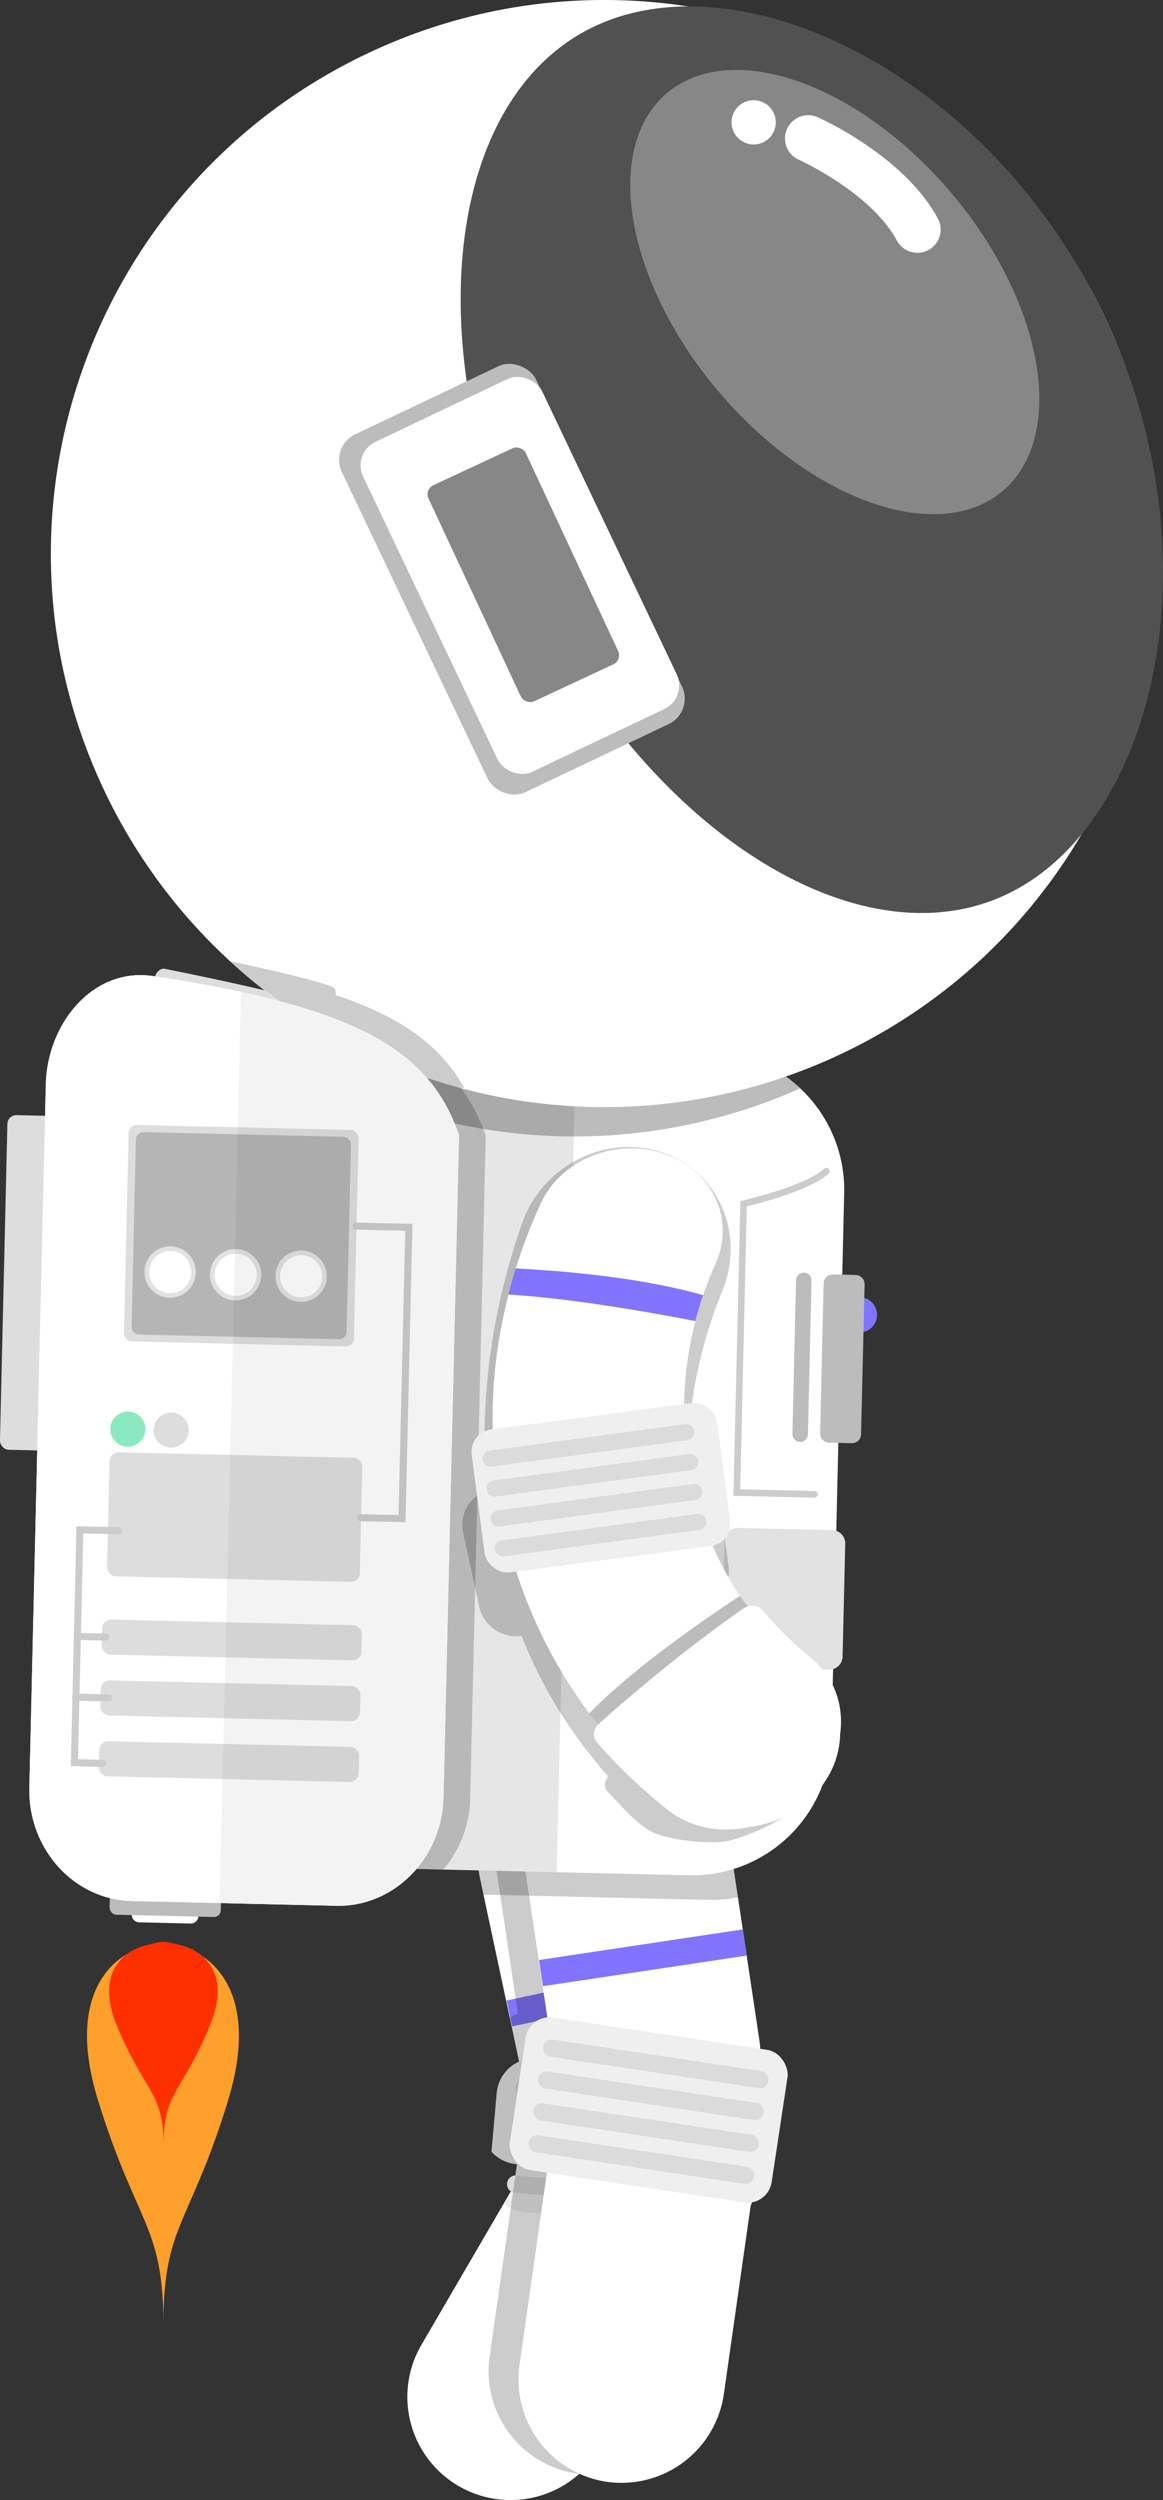 <svg id="Layer_3" data-name="Layer 3" xmlns="http://www.w3.org/2000/svg" viewBox="0 0 724.83 1558.12"><rect x="0" y="0" width="724.83" height="1558.12" fill="#333333" stroke="none"/><defs><style>.cls-1{fill:#fff;}.cls-2{fill:#8174ff;}.cls-3{fill:#efefef;}.cls-4{fill:#dbdbdb;}.cls-5{opacity:0.2;}.cls-6{fill:#ddd;}.cls-7{fill:#bcbcbc;}.cls-8{opacity:0.1;}.cls-9{fill:#8ae9c1;}.cls-10{fill:#e2e2e2;}.cls-11{fill:#515151;}.cls-12{fill:#ccc;}.cls-13{fill:#878787;}.cls-14{fill:#b5b5b5;}.cls-15{fill:#ff9f2c;}.cls-16{fill:#ff3000;}.cls-17{opacity:0.05;}</style></defs><path class="cls-1" d="M455.36,1352.64a60.45,60.45,0,0,1,3.95,9.71v0a65,65,0,0,1,2.38,10.49c.09.74.19,1.49.25,2.22a60,60,0,0,1,.32,9.39,61,61,0,0,1-.74,7.46,62.06,62.06,0,0,1-2.81,11.14,65.4,65.4,0,0,1-5.09,11l-3.82,6.53-70.25,120.56a64.31,64.31,0,1,1-111.13-64.76l51.31-88.05,4.5-7.71,1.77-3.06,3.85-6.57,5.17-8.9,6-10.3,1.47-2.51c.16-.26.32-.55.49-.79v0a65.77,65.77,0,0,1,3.73-5.52,63.88,63.88,0,0,1,9.36-10,62.86,62.86,0,0,1,12.28-8.28c.8-.42,1.59-.81,2.41-1.2a64.45,64.45,0,0,1,59.68,2.6,60.59,60.59,0,0,1,7,4.74v0a62.41,62.41,0,0,1,10.5,10.29,61.4,61.4,0,0,1,5.57,8.11C454.19,1350.38,454.81,1351.51,455.36,1352.64Z" transform="translate(-5.79 -14.94)"/><path class="cls-1" d="M430.73,1158.84l.94,4.43,7.6,35.6.39,1.79,3.79,17.83.56,2.59,3,13.88.49,2.3,1,4.75,1.92,9.09.12.46.71,3.36,1.76,8.2,5.45,25.52,3,14.07a1,1,0,0,0,0,.17c.43,2,.76,4.07,1,6.1.06.48.1,1,.12,1.45a32.62,32.62,0,0,1,.21,3.54,62.51,62.51,0,0,1-.26,8.34v0a9.76,9.76,0,0,1-.14,1,62.31,62.31,0,0,1-1.83,9.6c-.1.32-.18.66-.28,1a60.51,60.51,0,0,1-3,8.08v0c-.13.27-.23.55-.37.8-.41.91-.84,1.81-1.31,2.7-.66,1.28-1.36,2.52-2.09,3.74,0,0,0,0,0,0-.62,1-1.26,2-1.93,3-.13.17-.25.37-.39.55a64.24,64.24,0,0,1-6.74,8.18c-.06.07-.15.13-.21.21a61.74,61.74,0,0,1-11.31,9.17c-.18.1-.37.24-.55.35a63.1,63.1,0,0,1-18.24,7.74h0c-.58.13-1.16.28-1.78.41a3.52,3.52,0,0,1-.41.1,63.72,63.72,0,0,1-39.57-4.23h0a56.3,56.3,0,0,1-5.37-2.72,63.23,63.23,0,0,1-11.37-8.12,64,64,0,0,1-6-6.12c-.41-.48-.82-1-1.21-1.45-1.09-1.35-2.13-2.72-3.11-4.17-.81-1.19-1.59-2.43-2.32-3.69v0c-.54-.91-1.05-1.85-1.53-2.79-.58-1.09-1.14-2.2-1.65-3.33v0a64,64,0,0,1-3.78-11.13c-.14-.56-.26-1.11-.37-1.66l-1.7-7.91-2.31-10.82-1.21-5.74-1.13-5.3-5.84-27.4-10.35-48.46-6-28.14L305,1185.7a63.76,63.76,0,0,1,5.66-42.56v0a65.08,65.08,0,0,1,5.67-9.14,63.92,63.92,0,0,1,23.93-19.76,61.83,61.83,0,0,1,14.19-4.83c1.66-.36,3.31-.64,5-.85,1.09-.14,2.19-.26,3.27-.35A64.55,64.55,0,0,1,430.73,1158.84Z" transform="translate(-5.79 -14.94)"/><polygon class="cls-2" points="441.34 1219.99 444.79 1236.13 444.62 1236.16 426.69 1240 319.18 1262.93 317.97 1257.25 315.74 1246.79 321.43 1245.58 415.74 1225.46 441.19 1220.02 441.34 1219.99"/><path class="cls-3" d="M479.77,1333.91l-1.18,13.26-3.13,35.34a23.77,23.77,0,0,1-16.74,20.56,24.16,24.16,0,0,1-6.54,1c-.79,0-1.59,0-2.42-.11l-117.22-10.41a23.31,23.31,0,0,1-8.46-2.39v0a22.68,22.68,0,0,1-4.33-2.82l4.5-7.71a5.38,5.38,0,0,1-1.88-2.19,5.44,5.44,0,0,1-.47-2.75,5.36,5.36,0,0,1,5.1-4.88l1-7-1.89-.28a23.57,23.57,0,0,1-14-7.54v0l3.26-36.63a23.78,23.78,0,0,1,13.93-19.51,23.49,23.49,0,0,1,11.76-2l100.31,8.93,16.91,1.51a24.22,24.22,0,0,1,4.18.74,23.8,23.8,0,0,1,17.31,24.93Z" transform="translate(-5.79 -14.94)"/><path class="cls-4" d="M332.11,1321.51l130.8,11.63a5.4,5.4,0,0,0,5.84-4.89h0a5.39,5.39,0,0,0-4.89-5.83l-130.8-11.63a5.39,5.39,0,0,0-5.84,4.88h0A5.4,5.4,0,0,0,332.11,1321.51Z" transform="translate(-5.79 -14.94)"/><path class="cls-4" d="M330.33,1341.52l130.8,11.63a5.4,5.4,0,0,0,5.84-4.88h0a5.4,5.4,0,0,0-4.89-5.84l-130.8-11.63a5.41,5.41,0,0,0-5.84,4.88h0A5.4,5.4,0,0,0,330.33,1341.52Z" transform="translate(-5.79 -14.94)"/><path class="cls-4" d="M328.55,1361.53l130.8,11.63a5.39,5.39,0,0,0,5.84-4.88h0a5.41,5.41,0,0,0-4.88-5.84L329.5,1350.81a5.39,5.39,0,0,0-5.83,4.89h0A5.38,5.38,0,0,0,328.55,1361.53Z" transform="translate(-5.79 -14.94)"/><path class="cls-4" d="M462.93,1385.55a5.33,5.33,0,0,1,.47,2.75,5.27,5.27,0,0,1-1.87,3.63,5.43,5.43,0,0,1-4,1.25l-3.8-.34-127-11.29a4.88,4.88,0,0,1-1.27-.28,4.62,4.62,0,0,1-1.26-.62,5.38,5.38,0,0,1-1.88-2.19,5.44,5.44,0,0,1-.47-2.75,5.36,5.36,0,0,1,5.1-4.88,4.57,4.57,0,0,1,.74,0l2.13.19,42.5,3.77h0l41.76,3.72h0l41.14,3.66,3.21.29a5.39,5.39,0,0,1,3.75,2A4.81,4.81,0,0,1,462.93,1385.55Z" transform="translate(-5.79 -14.94)"/><path class="cls-5" d="M430.73,1158.84l.94,4.43,8,37.39,3.79,17.83L447,1235l.15,0,3.45,16.14-.18,0,.12.46.71,3.36,1.76,8.2,8.45,39.59q.66,3.13,1,6.27a23.71,23.71,0,0,1,13.39,9.71l-6.43,42.52a24,24,0,0,1-13.7,18l-.41,3-1.55,10.67-1.58,11.27-2.37,16.5-70.25,120.56a64.2,64.2,0,0,1-12.68,15.52c-.46,0-.91-.11-1.38-.17a64.49,64.49,0,0,1-54.6-72.73l13.18-92.59v0l1.43-9.91.51-3.68,1-6.76,1-7-1.89-.28a23.57,23.57,0,0,1-14-7.54v0l3.26-36.63a23.78,23.78,0,0,1,13.93-19.51l-5.84-27.4.3-.2a23.79,23.79,0,0,1,3.26-1.85c.52-.24,1-.46,1.57-.66l-1.37-9.17-.17-1.11-10.36-69-5.42-36.11a60.81,60.81,0,0,1-.66-11.15v0a65.08,65.08,0,0,1,5.67-9.14,63.86,63.86,0,0,1,38.12-24.59c1.66-.36,3.31-.64,5-.85,1.09-.14,2.19-.26,3.27-.35A64.55,64.55,0,0,1,430.73,1158.84Z" transform="translate(-5.79 -14.94)"/><path class="cls-1" d="M384.17,1561.73h0a64.48,64.48,0,0,0,72.73-54.6l20.74-145.64A64.51,64.51,0,0,0,423,1288.75h0a64.5,64.5,0,0,0-72.73,54.61L329.56,1489A64.5,64.5,0,0,0,384.17,1561.73Z" transform="translate(-5.79 -14.94)"/><path class="cls-1" d="M457.13,1140.4l8.27,55,.31,2,3,20,2.44,16.32,7.83,52.2a56.64,56.64,0,0,1,.63,6.31,62.75,62.75,0,0,1-3.34,23.78c-.25.71-.51,1.44-.78,2.17a63.75,63.75,0,0,1-3,6.69l-.24.48a64,64,0,0,1-6.1,9.45h0a64.4,64.4,0,0,1-6.71,7.4c-.28.29-.59.57-.9.85,0,0,0,0,0,0-.94.83-1.88,1.64-2.85,2.44s-1.95,1.54-3,2.27a58.77,58.77,0,0,1-6.43,4,2.67,2.67,0,0,1-.36.22h0a63.26,63.26,0,0,1-18.69,6.6c-.72.15-1.48.27-2.23.39-.39.07-.77.11-1.17.15a63.3,63.3,0,0,1-27.7-2.46,65.25,65.25,0,0,1-10.39-4.33l0,0a65.89,65.89,0,0,1-10.53-6.87,74,74,0,0,1-5.5-5,64,64,0,0,1-5.87-6.83c-1.05-1.4-2.05-2.85-3-4.35-.24-.37-.47-.75-.69-1.13v0c-.86-1.44-1.66-2.92-2.41-4.42-.21-.39-.4-.81-.6-1.23-.68-1.47-1.32-3-1.89-4.52q-1-2.64-1.77-5.42c-.53-1.93-1-3.93-1.33-5.94-.1-.56-.19-1.11-.27-1.68l-1-6.3-.24-1.67L349,1286.08v0l-.43-2.91-.09-.54-1.16-7.71-.25-1.74-1.3-8.54-1.17-7.8-9.05-60.37-.13-.84-5.43-36.1a64.06,64.06,0,0,1,9.6-44.32c.22-.34.43-.67.68-1a64.21,64.21,0,0,1,116.92,26.2Z" transform="translate(-5.79 -14.94)"/><rect class="cls-2" x="342.35" y="1226.8" width="128.45" height="16.5" transform="translate(986.17 2381.15) rotate(171.46)"/><rect class="cls-3" x="327.61" y="1281.88" width="165.05" height="96.16" rx="15.06" transform="translate(611.15 2691.32) rotate(-171.41)"/><path class="cls-4" d="M348.75,1296.73l129.84,19.62a5.4,5.4,0,0,0,6.13-4.51h0a5.4,5.4,0,0,0-4.52-6.13l-129.85-19.62a5.4,5.4,0,0,0-6.12,4.52h0A5.4,5.4,0,0,0,348.75,1296.73Z" transform="translate(-5.79 -14.94)"/><path class="cls-4" d="M345.74,1316.6l129.85,19.62a5.39,5.39,0,0,0,6.12-4.52h0a5.39,5.39,0,0,0-4.51-6.12L347.35,1306a5.39,5.39,0,0,0-6.12,4.51h0A5.39,5.39,0,0,0,345.74,1316.6Z" transform="translate(-5.79 -14.94)"/><path class="cls-4" d="M342.74,1336.47l129.85,19.62a5.4,5.4,0,0,0,6.12-4.52h0a5.41,5.41,0,0,0-4.52-6.13l-129.84-19.62a5.41,5.41,0,0,0-6.13,4.52h0A5.41,5.41,0,0,0,342.74,1336.47Z" transform="translate(-5.79 -14.94)"/><path class="cls-4" d="M339.74,1356.33,469.58,1376a5.39,5.39,0,0,0,6.13-4.51h0a5.4,5.4,0,0,0-4.52-6.13l-129.84-19.62a5.4,5.4,0,0,0-6.13,4.52h0A5.4,5.4,0,0,0,339.74,1356.33Z" transform="translate(-5.79 -14.94)"/><path class="cls-6" d="M200.86,652.23s6-9.34.27-11.66-29.45-9.15-92.88-21.88c0,0-5.08-.84-6.75,7.87Z" transform="translate(-5.79 -14.94)"/><rect class="cls-6" x="8.1" y="710.18" width="35.01" height="208.61" rx="5.56" transform="translate(26.35 1614.41) rotate(-178.66)"/><path class="cls-5" d="M457.13,1140.4l8.27,55,.31,2a84.2,84.2,0,0,1-18.68,1.62l-7.76-.19-14-.31-36.11-.84-24.6-.59-19.51-.45-9.52-.23-28.39-.65L305,1185.7a63.76,63.76,0,0,1,5.66-42.56v0a65.08,65.08,0,0,1,5.67-9.14,63.92,63.92,0,0,1,23.93-19.76,64.21,64.21,0,0,1,116.92,26.2Z" transform="translate(-5.79 -14.94)"/><path class="cls-1" d="M531.92,758.43l-1.19,50.92L529.1,879l-.75,31.22-.08,4L527,969.06l-2,86v.14l0,.47-.61,25.94-.41,17.42a87,87,0,0,1-60.88,80.73,85.59,85.59,0,0,1-27.82,3.93l-21.81-.5-36.1-.84-24.6-.58-19.51-.46-51.13-1.18-16.7-.4-20.4-.49-10.87-.24a51.42,51.42,0,0,1-45.8-30.87c-.37-.83-.71-1.66-1-2.51l-.46-1.27c-.14-.45-.28-.86-.42-1.31l-.41-1.32c-.09-.35-.2-.72-.3-1.09,0-.14-.06-.27-.1-.41-.1-.37-.19-.75-.28-1.15s-.2-.88-.27-1.33l0-.06c-.08-.43-.17-.87-.25-1.32s-.14-.91-.2-1.39-.13-.82-.18-1.24a50.51,50.51,0,0,1-.32-7.2l0-1.9.49-21.87.38-16,.52-21.87.38-16,.51-21.87.64-27,1.8-77.3,1.63-69.27.09-4.38.53-22.74.08-3,.6-25.91.06-3,1.69-71.59.09-4.38.08-3.4c0-1,.08-2,.18-3a49.29,49.29,0,0,1,2.84-13c.2-.56.4-1.12.62-1.66l0-.08c.38-1,.82-1.92,1.28-2.88.2-.41.41-.81.61-1.23s.57-1.1.88-1.64.45-.86.7-1.28c.46-.75.93-1.52,1.44-2.27.8-1.18,1.63-2.34,2.5-3.44.61-.75,1.21-1.49,1.85-2.21s1.45-1.58,2.22-2.35c.32-.31.68-.64,1-1s.75-.7,1.11-1,.71-.63,1.05-.93a55,55,0,0,1,4.89-3.65c.41-.26.83-.55,1.25-.79l1-.6c.34-.21.69-.41,1-.59l.23-.11c.27-.15.54-.32.83-.46l.88-.45a50.05,50.05,0,0,1,5.68-2.44,50.94,50.94,0,0,1,18.13-3l.27,0,16.26.37,102.35,2.39,82.49,1.93c1.39,0,2.78.1,4.15.2l1.9.16c2.09.19,4.14.46,6.18.81,1.11.2,2.22.38,3.3.61a89,89,0,0,1,10.37,2.84c.58.2,1.16.41,1.73.63s1.25.44,1.85.69,1.2.49,1.83.73l1.8.78,1.77.82c.6.28,1.17.57,1.75.86s.91.46,1.35.71c.83.43,1.62.85,2.42,1.31.46.25.92.53,1.37.8,1,.57,2,1.2,3,1.81s1.95,1.3,2.9,2h0l.62.45c2.06,1.48,4.07,3.05,6,4.7,0,0,0,.06.09.09,1,.84,1.93,1.7,2.87,2.58A86.58,86.58,0,0,1,531.92,758.43Z" transform="translate(-5.79 -14.94)"/><path class="cls-2" d="M530.39,834.19a11,11,0,1,0,11.29-10.78A11,11,0,0,0,530.39,834.19Z" transform="translate(-5.79 -14.94)"/><path class="cls-7" d="M246.14,665l201.12,4.7a86.31,86.31,0,0,1,57.25,23.56,345.67,345.67,0,0,1-299.75-8.76A51.26,51.26,0,0,1,246.14,665Z" transform="translate(-5.79 -14.94)"/><path class="cls-1" d="M92.52,1213l32.09.76a4.76,4.76,0,0,0,4.85-4.63h0a4.75,4.75,0,0,0-4.63-4.85l-32.09-.76a4.76,4.76,0,0,0-4.85,4.63h0A4.75,4.75,0,0,0,92.52,1213Z" transform="translate(-5.79 -14.94)"/><path class="cls-7" d="M544.64,815.32l-.2,8.52-.5,21.36-1.15,49.18-.35,14.5a5.65,5.65,0,0,1-5.76,5.51l-2.63-.06-5.77-.14-5.86-.13a5.64,5.64,0,0,1-5.49-5.77l.16-7.17.81-34.71,1.22-51.69a5.64,5.64,0,0,1,5.76-5.5l5.85.13,8.4.2A5.67,5.67,0,0,1,544.64,815.32Z" transform="translate(-5.79 -14.94)"/><rect class="cls-7" x="74.27" y="1187.81" width="69.29" height="21.15" rx="4.17" transform="translate(183.97 2384.06) rotate(-178.66)"/><path class="cls-8" d="M246.14,665l118.61,2.77-12,514L234.11,1179A51.44,51.44,0,0,1,184,1126.52l9.63-411.45A51.43,51.43,0,0,1,246.14,665Z" transform="translate(-5.79 -14.94)"/><path class="cls-1" d="M694.05,211.83c81.81,172,8.66,377.85-163.39,459.67A344.94,344.94,0,0,1,71,508.11c-81.82-172-8.67-377.84,163.38-459.66S612.23,39.79,694.05,211.83Z" transform="translate(-5.79 -14.94)"/><path class="cls-5" d="M308.52,722.77c-.6,25.65-9.67,412.9-9.67,412.9a71,71,0,0,1-16.78,44.45l-16.68-.39-20.4-.48-10.88-.25a51.44,51.44,0,0,1-45.8-30.86c-.36-.83-.71-1.67-1-2.52-.15-.42-.31-.84-.46-1.28s-.29-.86-.42-1.29-.27-.88-.4-1.32-.2-.73-.31-1.11l-.1-.4c-.1-.38-.18-.76-.28-1.14s-.19-.9-.28-1.34a.07.07,0,0,1,0-.06c-.09-.43-.18-.88-.25-1.32s-.15-.92-.21-1.38-.12-.83-.18-1.25a50.57,50.57,0,0,1-.33-7.2l0-1.9.51-21.87.37-16,.52-21.88.38-16,.51-21.88.63-27,1.81-77.3,1.62-69.26.1-4.37.53-22.75.08-3,.6-25.92.06-3,1.68-71.6.1-4.37.08-3.39c0-1,.08-2,.18-3.05a49.83,49.83,0,0,1,2.83-13c.2-.56.41-1.1.63-1.66,0,0,0,0,0-.07.39-1,.82-1.93,1.28-2.88.19-.42.4-.82.6-1.23s.58-1.1.88-1.64.46-.86.72-1.28c.45-.76.93-1.52,1.43-2.27.79-1.17,1.62-2.34,2.51-3.45.6-.75,1.2-1.48,1.84-2.2s1.45-1.58,2.21-2.35l1-1,1.1-1,1.05-.91a50.51,50.51,0,0,1,4.89-3.65c.41-.27.83-.55,1.26-.8l1-.6,1-.59a.7.7,0,0,1,.21-.11c.28-.16.55-.32.84-.46l.87-.45a48.85,48.85,0,0,1,5.7-2.44,341.66,341.66,0,0,0,65.12,24.69A109.46,109.46,0,0,1,308.52,722.77Z" transform="translate(-5.79 -14.94)"/><path class="cls-1" d="M101.16,623.27c-37.39-5.62-65.94,29.54-66.83,67.5l-10.26,438.4c-.88,38,27.73,69.71,63.6,70.55l127.72,3c35.87.84,65.94-29.54,66.83-67.5,0,0,9.06-387.24,9.66-412.9C273.54,669.55,229.09,642.5,101.16,623.27Z" transform="translate(-5.79 -14.94)"/><path class="cls-1" d="M291.88,722.31c-.6,25.66-9.67,412.9-9.67,412.9-.88,38-31,68.34-66.82,67.49L142.68,1201l-55-1.29c-35.87-.84-64.49-32.59-63.6-70.55L34.34,690.76c.89-38,29.43-73.11,66.82-67.48,20.3,3,38.48,6.29,54.81,9.81C242.53,651.73,276.45,677.92,291.88,722.31Z" transform="translate(-5.79 -14.94)"/><rect class="cls-6" x="73.28" y="921.79" width="157.55" height="77.32" rx="5.56" transform="translate(275.82 1909.25) rotate(-178.66)"/><path class="cls-9" d="M74.55,905.37a10.94,10.94,0,1,0,11.19-10.68A10.94,10.94,0,0,0,74.55,905.37Z" transform="translate(-5.79 -14.94)"/><path class="cls-6" d="M101.53,906a10.94,10.94,0,1,0,11.19-10.69A10.94,10.94,0,0,0,101.53,906Z" transform="translate(-5.79 -14.94)"/><path class="cls-7" d="M504.38,913.63h0a4.85,4.85,0,0,0,4.94-4.71l2.24-95.87a4.84,4.84,0,0,0-4.71-4.94h0a4.83,4.83,0,0,0-4.94,4.71l-2.25,95.87A4.84,4.84,0,0,0,504.38,913.63Z" transform="translate(-5.79 -14.94)"/><rect class="cls-6" x="69.3" y="1026.08" width="161.93" height="21.88" rx="5.56" transform="translate(270.44 2062.33) rotate(-178.66)"/><rect class="cls-6" x="68.41" y="1064" width="161.93" height="21.88" rx="5.56" transform="translate(267.78 2138.13) rotate(-178.66)"/><rect class="cls-6" x="67.53" y="1101.92" width="161.93" height="21.88" rx="5.56" transform="translate(265.12 2213.94) rotate(-178.66)"/><path class="cls-10" d="M532.57,977.09l-1.65,70.35a8.35,8.35,0,0,1-5.77,7.7l-.18,0a6.3,6.3,0,0,1-.75.18,8.08,8.08,0,0,1-1.78.15l-58.61-1.37a8.3,8.3,0,0,1-8.09-8.46l.64-27.34.06-2.31.95-40.71a8.3,8.3,0,0,1,8.47-8.08l58.63,1.36a8.19,8.19,0,0,1,2.49.45A8.32,8.32,0,0,1,532.57,977.09Z" transform="translate(-5.79 -14.94)"/><path class="cls-5" d="M295.29,693.31q-12.14-3.13-23.92-7.14c-17.88-20.36-46.07-35.43-91.74-47.45a342.75,342.75,0,0,1-30.24-24.67c41.41,8.83,58.37,13.81,63.14,15.73,2.36,1,2.74,3.07,2.38,5.25C257.65,649.41,281.37,667.88,295.29,693.31Z" transform="translate(-5.79 -14.94)"/><path class="cls-11" d="M336.42,381.9c71,149.34,203.9,234.59,296.81,190.41s131.83-211.13,60.82-360.47S469-12.68,376.06,31.5,265.41,232.56,336.42,381.9Z" transform="translate(-5.79 -14.94)"/><rect class="cls-7" x="257.78" y="252.46" width="134.08" height="246.98" rx="17.55" transform="translate(773.83 561.04) rotate(154.57)"/><path class="cls-10" d="M476.71,1064.41h32.85a5.26,5.26,0,0,1,5.26,5.26v32.94a5.26,5.26,0,0,1-5.26,5.26H469a5.26,5.26,0,0,1-5.26-5.26v-25.26A12.94,12.94,0,0,1,476.71,1064.41Z" transform="translate(947.27 2168.5) rotate(-178.66)"/><path class="cls-12" d="M462.88,947.17l50.35,1.17a2.07,2.07,0,1,0,.09-4.13l-46.21-1.09,4.13-176.34c7.55-1.8,39.28-9.83,50.89-20.3a2.07,2.07,0,1,0-2.77-3.07c-12.14,10.94-50.22,19.61-50.61,19.7l-1.57.36,0,1.61Z" transform="translate(-5.79 -14.94)"/><rect class="cls-1" x="268.01" y="259.75" width="123.59" height="227.67" rx="16.18" transform="translate(782.3 554.39) rotate(154.57)"/><rect class="cls-13" x="298.47" y="298.88" width="66.95" height="148.59" rx="6.23" transform="translate(784.71 556.15) rotate(155)"/><ellipse class="cls-13" cx="526.07" cy="196.98" rx="95.34" ry="162.26" transform="translate(-8.91 370.48) rotate(-40.13)"/><rect class="cls-6" x="84.49" y="717.6" width="143.34" height="134.94" rx="4.93" transform="translate(288.13 1558.64) rotate(-178.66)"/><rect class="cls-14" x="89.14" y="721.98" width="134.04" height="126.19" rx="4.61" transform="translate(288.13 1558.64) rotate(-178.66)"/><path class="cls-12" d="M230.8,963l27.71.65,4.35-185.95L228,776.91a2.19,2.19,0,1,0-.1,4.37l30.44.71-4.15,177.2-23.33-.54a2.19,2.19,0,1,0-.1,4.37Z" transform="translate(-5.79 -14.94)"/><path class="cls-1" d="M583.75,171.1l.67-.34a14.5,14.5,0,0,0,5.88-19.64c-21-38.92-73-62.3-75.2-63.27a14.5,14.5,0,0,0-11.76,26.5h0c.45.2,45.19,20.41,61.44,50.53A14.49,14.49,0,0,0,583.75,171.1Z" transform="translate(-5.79 -14.94)"/><circle class="cls-1" cx="475.48" cy="91.18" r="13.8" transform="translate(224.53 493.72) rotate(-70.43)"/><path class="cls-12" d="M49.93,1115.66l19.69.46a2.19,2.19,0,1,0,.1-4.38l-15.31-.36L57.7,970.65l21.87.51a2.19,2.19,0,0,0,.11-4.38l-26.25-.61Z" transform="translate(-5.79 -14.94)"/><path class="cls-12" d="M54,1037l17.5.41a2.19,2.19,0,1,0,.1-4.37l-17.5-.41A2.19,2.19,0,1,0,54,1037Z" transform="translate(-5.79 -14.94)"/><path class="cls-12" d="M53.07,1074.87l20.42.48a2.19,2.19,0,1,0,.1-4.37l-20.42-.48a2.19,2.19,0,1,0-.1,4.37Z" transform="translate(-5.79 -14.94)"/><path class="cls-10" d="M177.47,810a16,16,0,1,0,16.42-15.66A16,16,0,0,0,177.47,810Z" transform="translate(-5.79 -14.94)"/><path class="cls-1" d="M180.38,810.08a13.13,13.13,0,1,0,13.44-12.82A13.14,13.14,0,0,0,180.38,810.08Z" transform="translate(-5.79 -14.94)"/><path class="cls-10" d="M136.63,809.06a16,16,0,1,0,16.42-15.67A16.05,16.05,0,0,0,136.63,809.06Z" transform="translate(-5.79 -14.94)"/><path class="cls-1" d="M139.55,809.13A13.13,13.13,0,1,0,153,796.31,13.13,13.13,0,0,0,139.55,809.13Z" transform="translate(-5.79 -14.94)"/><path class="cls-10" d="M95.81,807.37a16,16,0,1,0,16.42-15.66A16.05,16.05,0,0,0,95.81,807.37Z" transform="translate(-5.79 -14.94)"/><path class="cls-1" d="M98.73,807.44a13.13,13.13,0,1,0,13.43-12.82A13.14,13.14,0,0,0,98.73,807.44Z" transform="translate(-5.79 -14.94)"/><path class="cls-15" d="M125.92,1231s-14.09-5.57-19.31-5.39c-4.46.15-18,5.45-18,5.45S43,1247,67,1324.34s40.55,77.36,40.64,139c-.09-61.62,16.5-61.65,40.22-139.1S125.92,1231,125.92,1231Z" transform="translate(-5.79 -14.94)"/><path class="cls-16" d="M120.91,1228s-10.06-3-13.8-2.86c-3.18.08-12.88,2.9-12.88,2.9s-32.6,8.46-15.49,49.61,29,41.13,29,73.9c-.05-32.77,11.81-32.79,28.8-74S120.91,1228,120.91,1228Z" transform="translate(-5.79 -14.94)"/><path class="cls-5" d="M456,819.42q-5,12.11-8.66,24.15Q444.29,853.34,442,863a264.61,264.61,0,0,0-7.25,60.53,23.24,23.24,0,0,1,18.79,19.92l6.33,47.81a23.15,23.15,0,0,1-7.69,20.3,196.8,196.8,0,0,0,19.39,35.07c1.37,1.85,2.8,3.66,4.24,5.44,3.51-1,7.28-.26,9.48,2.25a204.43,204.43,0,0,0,21.85,21.49l21.75,24.88c-1.66,30.32-38,52.41-66.76,61l-.21.07c-11.27,3.34-39.07,0-48.87-4.74-11.34-5.5-19.38-16.2-28.34-25.22a6.55,6.55,0,0,1-.25-8.89c0-.55-.07-1-.11-1.57-1.44-1.55-2.9-3.09-4.31-4.66-.2-.21-.36-.41-.55-.61a.92.92,0,0,0,.14-.14,291.28,291.28,0,0,1-48.78-81.44l-.09,0a23.52,23.52,0,0,1-26.26-18.14l-10-46c-2.54-11.7,4-23,14.82-26.36a370.37,370.37,0,0,1,1.06-77c.72-6.19,1.57-12.37,2.61-18.56,1.05-6.57,2.3-13.13,3.71-19.68a426.52,426.52,0,0,1,14.36-51.14c11.29-32.53,43.75-51.34,75.11-47.26a63.62,63.62,0,0,1,24.15,8.28C458,754.93,468.36,789,456,819.42Z" transform="translate(-5.79 -14.94)"/><path class="cls-1" d="M528.74,1103.21a55.35,55.35,0,0,1-8.56,21.71c-19.45,29.57-61.82,38.37-88.29,17.83a310.74,310.74,0,0,1-53-52.45,302.45,302.45,0,0,1-57.78-119.11,310.13,310.13,0,0,1-2-133.79q1.59-7.87,3.58-15.67,2.07-8.21,4.59-16.26a326.48,326.48,0,0,1,15.61-40.63c11.41-24.69,39.95-37.62,66.55-33.4a60.59,60.59,0,0,1,20.44,7.1c23.51,13.33,32.55,40.15,21.88,64q-4.35,9.69-7.69,19.56-2.76,8.05-4.85,16.17c-21.2,81.56,5.88,167,72.57,220.34C525.52,1069.65,531.4,1086.42,528.74,1103.21Z" transform="translate(-5.79 -14.94)"/><path class="cls-2" d="M444,822.12q-2.76,8.05-4.85,16.17c-29.87-5.83-77.17-14.1-116.53-16.56q2.07-8.21,4.59-16.26C360.27,807.18,406.67,811.48,444,822.12Z" transform="translate(-5.79 -14.94)"/><path class="cls-7" d="M373.44,1083.57l-.54-.69c28.91-29.73,77.17-62.3,94-73.29a212.78,212.78,0,0,0,39.91,42.1c19.84,15.92,23.26,43.85,8.29,66.56h0c-19.58,29.69-62.09,38.56-88.58,17.94A310.1,310.1,0,0,1,373.44,1083.57Z" transform="translate(-5.79 -14.94)"/><path class="cls-1" d="M379.06,1089.22c-3.6,3.21-4.2,8.18-1.35,11.46a326.62,326.62,0,0,0,44.75,42.6c28.54,22.43,75,11.89,96.84-21.26h0c16.69-25.35,13.5-56.21-7.82-73.56a224,224,0,0,1-30.24-29.76c-2.89-3.43-8.41-3.93-12.46-1.09C433,1042.66,400.7,1069.93,379.06,1089.22Z" transform="translate(-5.79 -14.94)"/><rect class="cls-3" x="298.84" y="897.72" width="154.54" height="90.04" rx="14.1" transform="matrix(-0.99, 0.13, -0.13, -0.99, 869.4, 1811.62)"/><path class="cls-4" d="M312.22,929l121.85-16.48a5.05,5.05,0,0,0,4.32-5.67h0a5,5,0,0,0-5.67-4.31L310.86,919a5,5,0,0,0-4.31,5.67h0A5,5,0,0,0,312.22,929Z" transform="translate(-5.79 -14.94)"/><path class="cls-4" d="M314.74,947.65l121.85-16.48a5.05,5.05,0,0,0,4.32-5.67h0a5.05,5.05,0,0,0-5.67-4.32L313.39,937.66a5.05,5.05,0,0,0-4.32,5.67h0A5.05,5.05,0,0,0,314.74,947.65Z" transform="translate(-5.79 -14.94)"/><path class="cls-4" d="M317.26,966.29l121.85-16.48a5.05,5.05,0,0,0,4.32-5.67h0a5.06,5.06,0,0,0-5.67-4.32L315.91,956.3a5.06,5.06,0,0,0-4.32,5.67h0A5.05,5.05,0,0,0,317.26,966.29Z" transform="translate(-5.79 -14.94)"/><path class="cls-4" d="M319.78,984.94l121.85-16.48a5.06,5.06,0,0,0,4.32-5.67h0a5.05,5.05,0,0,0-5.67-4.32L318.43,975a5.05,5.05,0,0,0-4.32,5.67h0A5.05,5.05,0,0,0,319.78,984.94Z" transform="translate(-5.79 -14.94)"/><path class="cls-17" d="M291.88,722.31c-.6,25.66-9.67,412.9-9.67,412.9-.88,38-31,68.34-66.82,67.49L142.68,1201,156,633.09C242.53,651.73,276.45,677.92,291.88,722.31Z" transform="translate(-5.79 -14.94)"/></svg>
